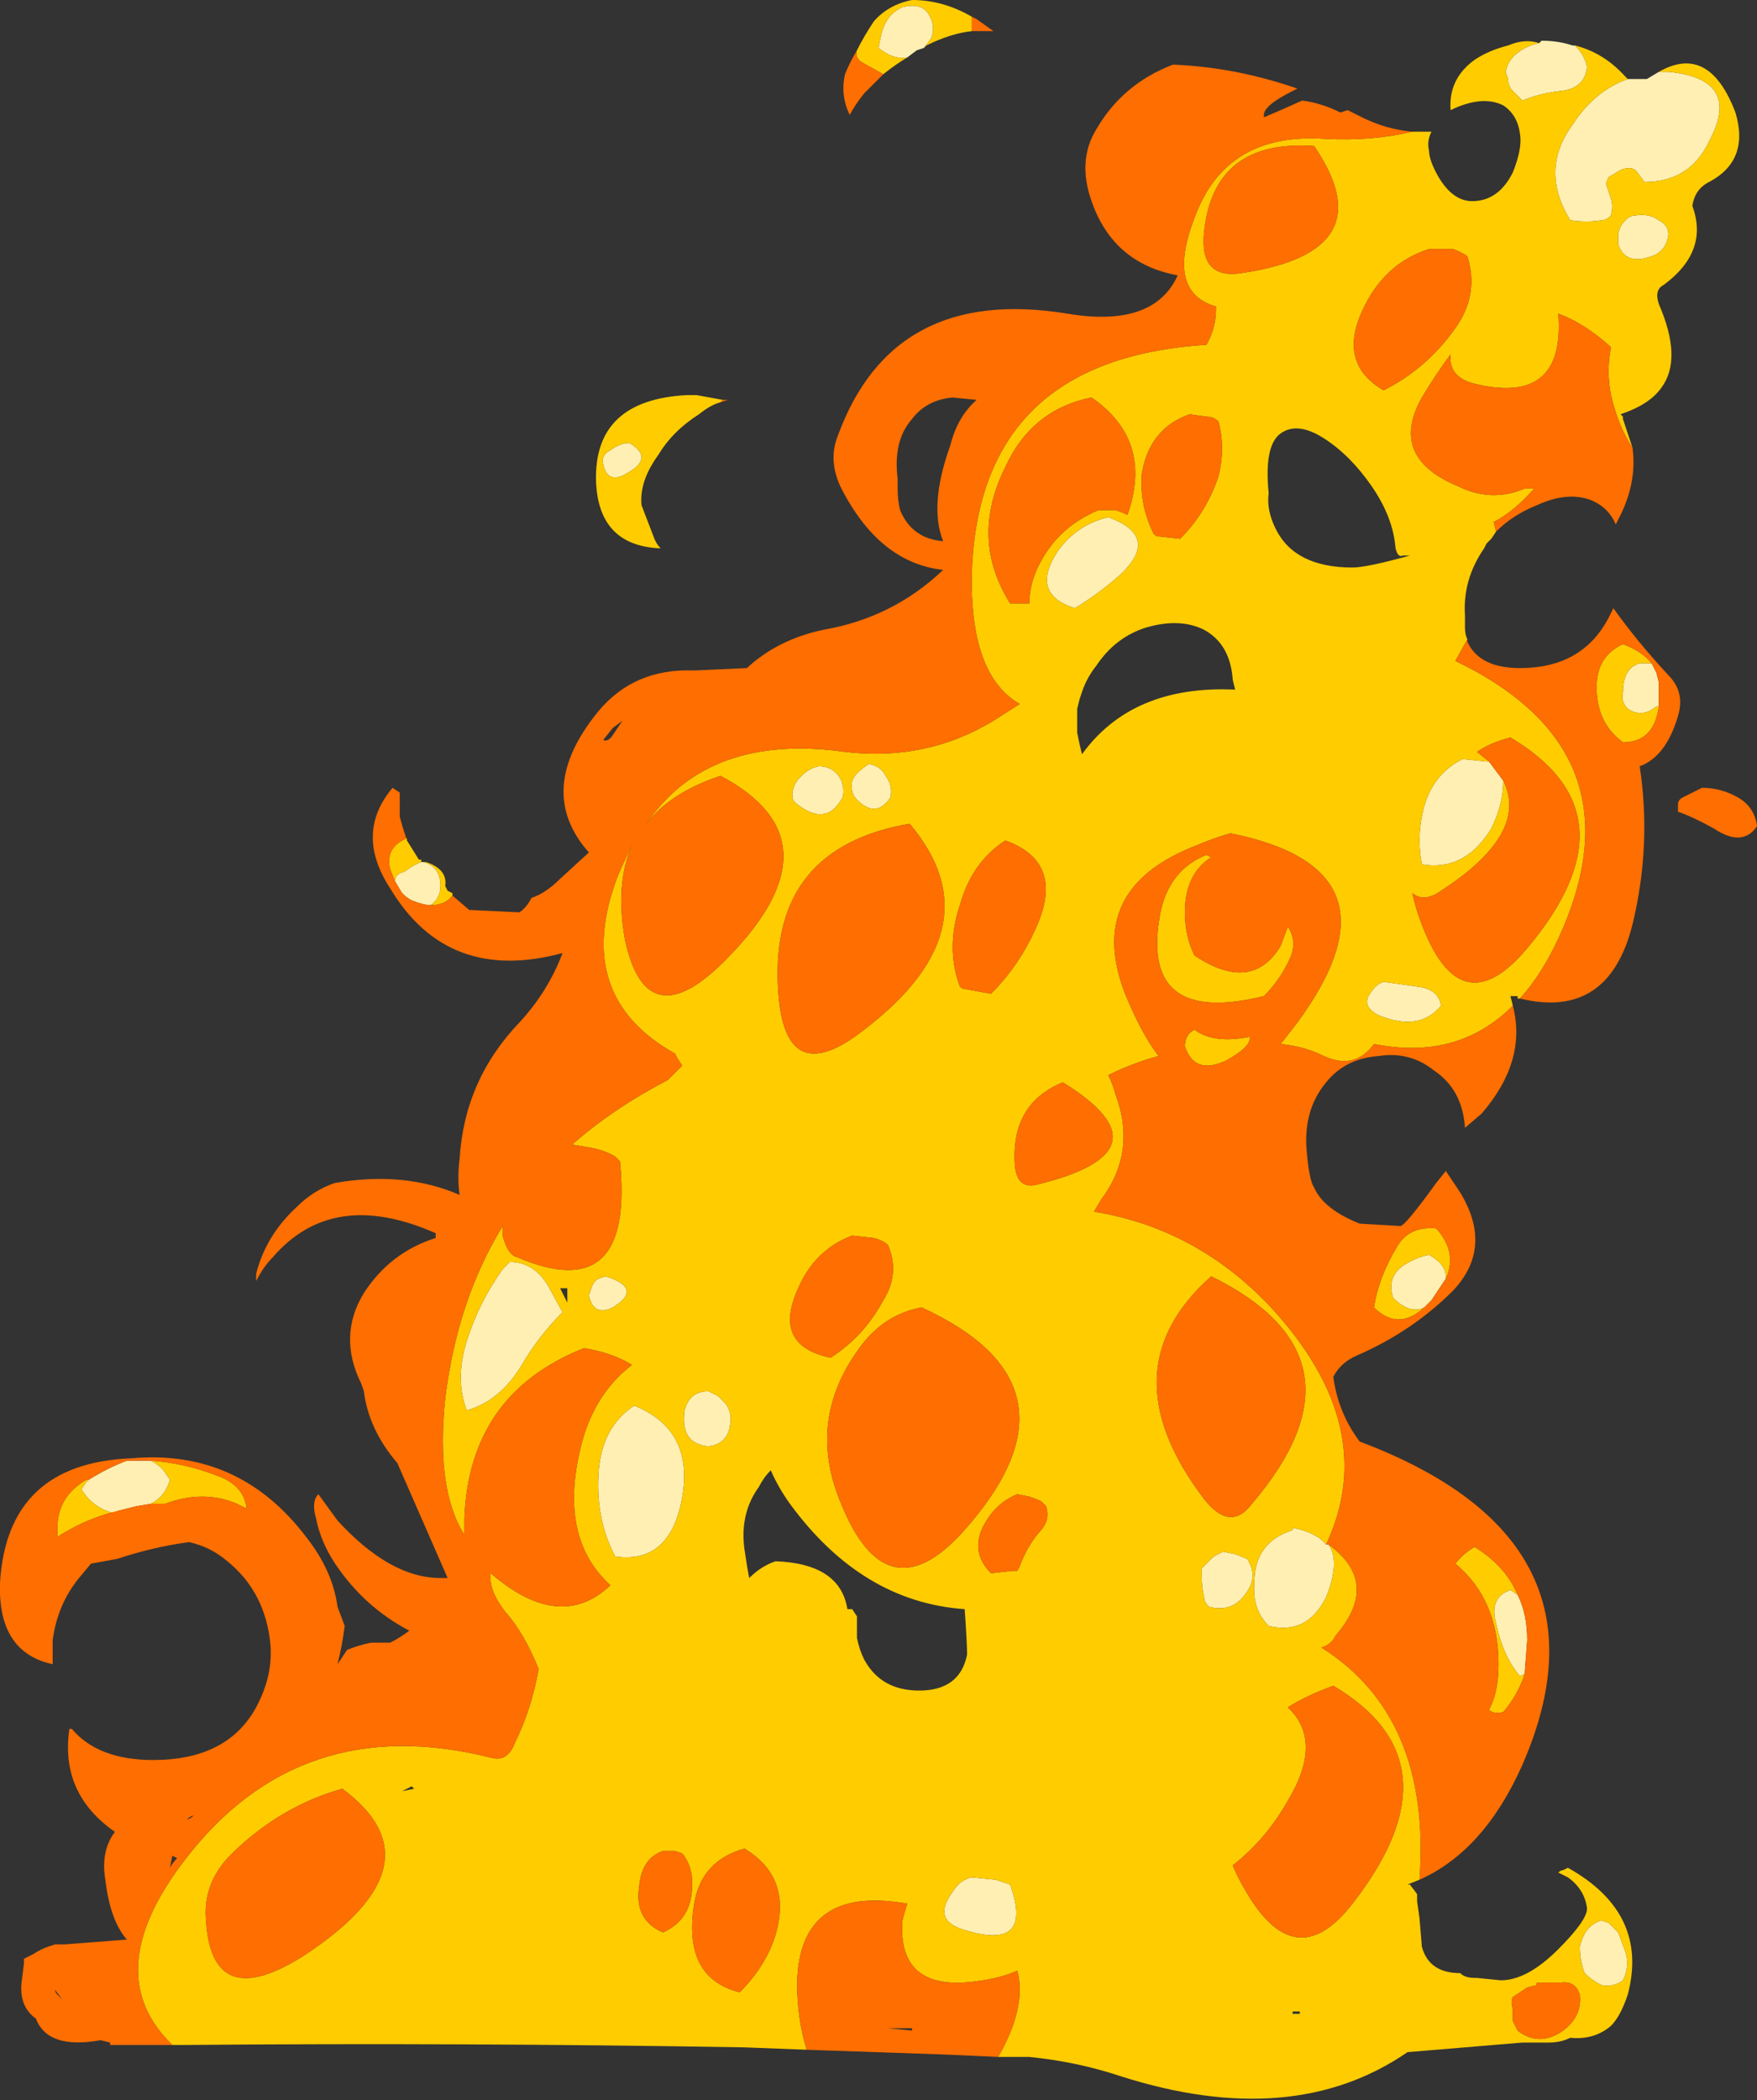<?xml version="1.0" encoding="UTF-8" standalone="no"?>
<svg xmlns:ffdec="https://www.free-decompiler.com/flash" xmlns:xlink="http://www.w3.org/1999/xlink" ffdec:objectType="shape" height="43.85px" width="36.7px" xmlns="http://www.w3.org/2000/svg">
  <rect width="100%" height="100%" fill="#333333" stroke="none"/>
  <g transform="matrix(1.0, 0.0, 0.0, 1.0, 0.0, 0.0)">
    <path d="M34.65 1.5 L34.85 1.5 Q36.4 1.65 35.7 2.95 35.3 3.8 34.35 3.8 L34.2 3.6 Q34.1 3.45 33.85 3.55 L33.6 3.7 Q33.55 3.8 33.55 3.85 33.6 4.0 33.65 4.15 33.7 4.3 33.65 4.5 33.55 4.6 33.45 4.6 33.15 4.65 32.8 4.6 32.15 3.55 32.85 2.6 33.3 1.9 34.0 1.65 L34.4 1.65 34.65 1.5 M32.9 0.95 Q33.1 1.15 33.15 1.4 33.1 1.85 32.6 1.9 32.15 1.95 31.8 2.1 L31.6 1.9 Q31.5 1.8 31.5 1.65 L31.45 1.5 Q31.5 1.25 31.7 1.1 31.9 0.95 32.15 0.9 L32.2 0.85 Q32.55 0.85 32.85 0.95 L32.9 0.95 M27.75 32.25 Q28.0 32.6 27.7 33.35 27.3 34.15 26.5 33.95 26.15 33.6 26.2 33.05 26.2 32.2 27.0 31.95 L27.0 31.9 Q27.5 32.0 27.7 32.25 L27.75 32.25 M33.8 4.95 Q33.8 4.75 33.95 4.6 34.05 4.5 34.15 4.5 34.45 4.45 34.65 4.6 34.85 4.7 34.85 4.9 34.8 5.25 34.5 5.35 33.95 5.55 33.8 5.1 L33.8 4.95 M9.0 18.9 Q8.85 18.9 8.6 18.8 8.5 18.75 8.4 18.65 L8.25 18.4 Q8.25 18.25 8.45 18.2 8.65 18.05 8.8 18.0 L8.85 18.0 Q9.2 18.1 9.2 18.5 9.2 18.75 9.0 18.9 M23.4 12.0 Q22.95 12.4 22.45 12.7 21.5 12.4 22.1 11.5 22.5 10.95 23.15 10.8 24.25 11.2 23.4 12.0 M34.65 14.75 L34.6 14.75 Q34.3 15.0 34.0 14.8 33.85 14.65 33.9 14.45 33.9 13.95 34.25 13.85 L34.5 13.85 34.6 14.05 34.65 14.25 34.65 14.75 M31.4 16.3 Q31.4 16.8 31.15 17.3 30.6 18.2 29.7 18.05 29.6 17.55 29.7 17.05 29.85 16.2 30.55 15.85 L31.05 15.9 31.1 15.9 Q31.25 16.1 31.4 16.3 M30.1 21.0 Q29.65 21.55 28.8 21.2 28.4 21.0 28.65 20.7 28.75 20.55 28.9 20.5 L29.6 20.6 Q30.05 20.65 30.1 21.0 M29.75 27.3 Q29.45 27.45 29.1 27.1 28.95 26.65 29.35 26.4 29.6 26.25 29.85 26.2 30.2 26.4 30.2 26.65 L30.2 26.7 29.9 27.15 29.75 27.3 M18.95 1.2 Q18.65 1.25 18.35 1.0 L18.4 0.75 Q18.5 0.3 18.85 0.15 19.25 0.05 19.4 0.3 19.55 0.55 19.45 0.8 L19.3 1.0 19.15 1.05 18.95 1.2 M12.6 9.7 Q12.55 9.5 12.75 9.4 12.95 9.25 13.15 9.25 13.65 9.55 13.15 9.85 12.7 10.15 12.6 9.7 M11.45 26.85 L11.75 27.4 Q11.25 27.9 10.9 28.5 10.45 29.25 9.75 29.45 9.5 28.8 9.75 28.0 10.0 27.2 10.5 26.5 L10.65 26.35 Q11.15 26.35 11.45 26.85 M17.6 16.65 Q17.25 17.3 16.6 16.75 16.55 16.7 16.55 16.6 16.55 16.45 16.65 16.3 16.85 16.05 17.1 16.0 17.4 16.0 17.55 16.25 17.65 16.45 17.6 16.65 M17.9 16.7 Q17.75 16.55 17.8 16.3 17.85 16.2 17.9 16.15 18.0 16.05 18.15 15.95 18.4 16.0 18.5 16.2 18.65 16.4 18.6 16.65 18.3 17.1 17.9 16.7 M12.8 27.3 Q12.4 27.5 12.3 27.05 L12.35 26.9 Q12.4 26.75 12.5 26.7 L12.65 26.65 Q13.45 26.9 12.8 27.3 M15.0 29.15 L15.15 29.3 Q15.3 29.5 15.25 29.75 15.2 30.15 14.8 30.2 14.2 30.15 14.3 29.45 14.4 29.05 14.8 29.05 14.9 29.1 15.0 29.15 M13.25 29.35 Q14.6 29.9 14.2 31.5 13.9 32.65 12.85 32.5 12.45 31.75 12.5 30.8 12.55 29.8 13.25 29.35 M19.9 39.5 Q20.05 39.25 20.3 39.2 L20.8 39.25 Q20.95 39.3 21.1 39.35 21.6 40.75 20.15 40.3 19.45 40.1 19.9 39.5 M3.15 30.5 Q3.35 30.6 3.45 30.75 L3.55 30.9 Q3.45 31.25 3.15 31.4 L2.85 31.45 2.45 31.55 2.4 31.6 Q1.95 31.5 1.7 31.1 L1.8 30.95 1.85 30.9 Q2.25 30.65 2.65 30.5 L3.15 30.5 M31.85 34.95 L31.75 35.0 Q31.4 34.6 31.25 33.9 31.1 33.35 31.55 33.2 L31.7 33.3 Q31.9 33.7 31.9 34.25 L31.85 34.9 31.85 34.95 M25.8 32.45 L26.05 32.55 Q26.25 32.85 26.1 33.15 25.8 33.7 25.25 33.55 25.15 33.45 25.15 33.35 25.1 33.15 25.1 32.9 L25.1 32.75 25.35 32.5 25.55 32.4 25.8 32.45 M33.7 40.25 L33.8 40.35 33.95 40.75 Q34.05 41.05 33.9 41.35 33.7 41.5 33.45 41.45 33.25 41.35 33.1 41.2 33.0 40.95 33.0 40.65 33.1 40.2 33.45 40.1 L33.6 40.15 33.7 40.25" fill="#ffefb2" fill-rule="evenodd" stroke="none"/>
    <path d="M34.65 1.5 Q35.7 0.9 36.25 2.35 36.55 3.35 35.7 3.8 35.4 3.95 35.35 4.3 35.7 5.25 34.75 5.95 34.55 6.05 34.65 6.35 35.15 7.5 34.7 8.1 34.45 8.45 33.85 8.65 L33.9 8.7 33.9 8.75 34.1 9.35 Q33.8 8.9 33.65 8.25 33.55 7.75 33.65 7.25 33.1 6.75 32.55 6.55 32.7 8.5 30.75 8.0 30.25 7.85 30.3 7.4 30.0 7.8 29.7 8.3 29.0 9.55 30.45 10.15 31.15 10.5 31.85 10.2 L32.05 10.2 Q31.6 10.7 31.2 10.9 L31.25 11.1 31.15 11.25 31.05 11.35 31.0 11.45 Q30.55 12.1 30.6 12.85 L30.6 13.1 Q30.6 13.25 30.65 13.35 L30.4 13.8 Q34.35 15.7 32.55 19.6 32.2 20.35 31.75 20.85 L31.7 20.85 31.7 20.8 31.55 20.8 31.6 21.0 Q30.45 22.15 28.7 21.8 28.3 22.35 27.65 22.05 27.25 21.85 26.75 21.8 L27.1 21.35 Q29.45 18.15 25.7 17.4 25.35 17.5 25.0 17.65 22.65 18.55 23.5 20.75 23.85 21.6 24.2 22.05 23.65 22.2 23.15 22.45 23.25 22.65 23.3 22.85 23.75 24.05 23.0 25.05 L22.85 25.3 Q25.0 25.65 26.55 27.3 28.85 29.8 27.7 32.25 27.5 32.0 27.0 31.9 L27.0 31.95 Q26.2 32.2 26.2 33.05 26.15 33.6 26.5 33.95 27.3 34.15 27.7 33.35 28.0 32.6 27.75 32.25 28.85 33.05 27.9 34.15 27.8 34.35 27.6 34.4 29.9 35.85 29.65 39.25 L29.4 39.35 29.45 39.35 29.6 39.55 29.6 39.7 29.65 40.05 29.7 40.65 Q29.85 41.2 30.5 41.2 30.6 41.3 30.8 41.3 L30.85 41.3 31.35 41.35 Q31.9 41.35 32.55 40.7 33.15 40.1 33.15 39.85 33.1 39.45 32.75 39.2 L32.55 39.1 Q32.6 39.05 32.65 39.05 L32.75 39.0 Q34.45 39.95 34.0 41.65 33.85 42.1 33.65 42.3 33.3 42.6 32.8 42.55 32.6 42.65 32.35 42.65 L31.8 42.65 29.4 42.85 Q27.0 44.5 23.4 43.35 22.5 43.05 21.5 42.95 L20.85 42.95 Q21.45 41.9 21.25 41.15 20.8 41.35 20.1 41.4 18.75 41.45 18.85 40.1 18.9 39.9 18.95 39.75 16.7 39.35 16.65 41.4 16.65 42.15 16.85 42.8 L15.55 42.75 Q9.7 42.65 3.85 42.7 L3.6 42.7 Q2.05 41.2 3.85 38.85 6.25 35.7 10.25 36.7 10.6 36.8 10.75 36.4 11.1 35.7 11.25 34.85 10.95 34.1 10.55 33.65 10.2 33.2 10.25 32.85 11.7 34.1 12.75 33.1 11.7 32.15 12.1 30.35 12.35 29.15 13.2 28.5 12.8 28.25 12.2 28.15 9.8 29.1 9.7 31.7 9.7 31.9 9.7 32.05 9.1 31.1 9.3 29.2 9.55 27.15 10.5 25.6 L10.5 25.8 Q10.6 26.2 10.8 26.25 13.25 27.3 12.95 24.25 L12.85 24.15 Q12.6 24.0 12.25 23.95 L11.95 23.9 Q12.8 23.15 13.95 22.55 L14.25 22.25 14.15 22.1 14.1 22.0 Q11.95 20.8 12.9 18.3 13.05 17.95 13.2 17.65 12.85 18.45 13.05 19.6 13.5 21.75 15.2 20.0 17.6 17.55 15.05 16.2 14.0 16.55 13.5 17.2 14.8 15.3 17.65 15.7 19.35 15.9 20.75 15.05 L21.3 14.7 Q20.25 14.1 20.3 11.95 20.45 7.5 25.2 7.2 25.4 6.85 25.4 6.45 L25.4 6.4 Q24.35 6.1 24.95 4.55 25.6 2.75 27.7 2.9 28.65 2.95 29.5 2.75 L29.9 2.75 Q29.8 2.95 29.85 3.15 29.85 3.35 30.05 3.7 30.35 4.2 30.75 4.2 31.3 4.2 31.6 3.6 31.8 3.1 31.75 2.8 31.7 2.4 31.4 2.2 31.1 2.05 30.7 2.15 30.5 2.2 30.3 2.3 30.25 1.65 30.8 1.25 31.1 1.05 31.5 0.95 31.85 0.8 32.15 0.9 31.9 0.95 31.7 1.1 31.5 1.25 31.45 1.5 L31.5 1.65 Q31.5 1.8 31.6 1.9 L31.8 2.1 Q32.15 1.95 32.6 1.9 33.1 1.85 33.15 1.4 33.1 1.15 32.9 0.95 33.5 1.1 33.95 1.6 L34.0 1.65 Q33.3 1.9 32.85 2.6 32.15 3.55 32.8 4.6 33.15 4.65 33.45 4.6 33.55 4.6 33.65 4.5 33.7 4.3 33.65 4.15 33.6 4.0 33.55 3.85 33.55 3.8 33.6 3.7 L33.85 3.55 Q34.1 3.45 34.2 3.6 L34.35 3.8 Q35.3 3.8 35.7 2.95 36.4 1.65 34.85 1.5 L34.65 1.5 M30.4 6.85 Q30.9 6.15 30.65 5.35 30.5 5.25 30.35 5.2 L29.85 5.2 Q28.9 5.5 28.45 6.5 27.95 7.6 28.9 8.15 29.8 7.7 30.4 6.85 M33.8 4.95 L33.8 5.1 Q33.95 5.55 34.5 5.35 34.8 5.25 34.85 4.9 34.85 4.7 34.65 4.6 34.45 4.45 34.15 4.5 34.05 4.5 33.95 4.6 33.8 4.75 33.8 4.95 M9.45 18.7 Q9.3 18.9 9.0 18.9 9.2 18.75 9.2 18.5 9.2 18.1 8.85 18.0 L8.9 18.0 Q9.35 18.15 9.3 18.5 L9.35 18.6 9.45 18.65 9.45 18.7 M8.25 18.4 L8.15 18.15 Q8.05 17.75 8.4 17.55 L8.5 17.5 8.5 17.55 8.75 17.95 8.8 17.95 8.8 18.0 Q8.65 18.05 8.45 18.2 8.25 18.25 8.25 18.4 M25.15 4.85 Q25.05 5.85 25.95 5.7 28.95 5.25 27.45 3.05 25.35 2.9 25.15 4.85 M27.65 9.15 Q27.1 8.8 26.75 9.05 26.4 9.3 26.5 10.3 26.45 10.65 26.65 11.05 27.05 11.85 28.25 11.85 28.55 11.85 29.45 11.6 L29.3 11.6 Q29.2 11.65 29.15 11.45 29.1 10.8 28.65 10.15 28.2 9.5 27.65 9.15 M25.45 8.8 Q25.35 8.7 25.2 8.7 L24.85 8.65 Q24.0 8.95 23.85 9.9 23.8 10.55 24.1 11.15 24.15 11.2 24.2 11.2 L24.65 11.25 Q25.2 10.7 25.45 9.95 25.6 9.35 25.45 8.8 M25.15 13.15 Q24.65 12.9 23.95 13.1 23.3 13.3 22.9 13.9 22.7 14.15 22.6 14.45 L22.55 14.6 22.5 14.8 22.5 15.3 Q22.55 15.55 22.6 15.75 23.65 14.3 25.8 14.4 L25.75 14.2 Q25.7 13.45 25.15 13.15 M23.4 12.0 Q24.25 11.2 23.15 10.8 22.5 10.95 22.1 11.5 21.5 12.4 22.45 12.7 22.95 12.4 23.4 12.0 M23.55 10.75 Q24.1 9.2 22.8 8.3 21.55 8.55 21.0 9.75 20.25 11.25 21.1 12.6 L21.5 12.6 Q21.5 12.2 21.7 11.8 22.1 11.0 22.95 10.65 L23.3 10.65 Q23.45 10.7 23.55 10.75 M34.5 13.85 L34.25 13.85 Q33.9 13.95 33.9 14.45 33.85 14.65 34.0 14.8 34.3 15.0 34.6 14.75 L34.65 14.75 Q34.55 15.5 33.9 15.5 33.35 15.1 33.35 14.35 33.35 13.7 33.9 13.45 34.3 13.6 34.5 13.85 M31.1 15.9 L31.05 15.9 30.55 15.85 Q29.85 16.2 29.7 17.05 29.6 17.55 29.7 18.05 30.6 18.2 31.15 17.3 31.4 16.8 31.4 16.3 31.95 17.4 30.1 18.6 29.75 18.85 29.5 18.65 29.6 19.1 29.8 19.55 30.6 21.35 31.9 19.8 34.25 17.0 31.55 15.4 31.15 15.5 30.85 15.7 L31.1 15.9 M30.1 21.0 Q30.05 20.65 29.6 20.6 L28.9 20.5 Q28.75 20.55 28.65 20.7 28.4 21.0 28.8 21.2 29.65 21.55 30.1 21.0 M25.3 17.9 Q24.75 18.25 24.75 19.05 24.75 19.55 24.95 19.95 26.15 20.75 26.75 19.75 L26.9 19.35 Q27.1 19.65 26.95 20.0 26.75 20.45 26.4 20.8 23.75 21.45 24.25 19.0 24.45 18.15 25.2 17.85 L25.3 17.9 M29.75 27.3 Q29.2 27.8 28.7 27.3 28.8 26.65 29.2 26.0 29.45 25.6 30.0 25.65 30.45 26.15 30.2 26.7 L30.2 26.65 Q30.2 26.4 29.85 26.2 29.6 26.25 29.35 26.4 28.95 26.65 29.1 27.1 29.45 27.45 29.75 27.3 M24.75 21.85 Q24.75 21.6 24.95 21.5 25.35 21.8 26.1 21.65 26.15 21.85 25.6 22.15 24.95 22.45 24.75 21.85 M20.3 0.35 L20.3 0.65 Q19.85 0.7 19.35 0.95 L19.3 1.0 19.45 0.8 Q19.55 0.55 19.4 0.3 19.25 0.05 18.85 0.15 18.5 0.3 18.4 0.75 L18.35 1.0 Q18.65 1.25 18.95 1.2 18.7 1.35 18.45 1.55 L18.0 1.3 Q17.85 1.2 17.9 1.05 18.05 0.75 18.25 0.45 18.55 0.1 19.05 0.0 19.7 0.0 20.3 0.35 M15.1 8.35 L15.05 8.4 Q14.85 8.45 14.6 8.65 14.05 9.0 13.75 9.5 13.35 10.05 13.4 10.55 L13.65 11.2 Q13.7 11.35 13.8 11.45 12.5 11.4 12.45 10.05 12.4 8.35 14.35 8.25 L14.55 8.25 15.1 8.35 M12.6 9.7 Q12.7 10.15 13.15 9.85 13.65 9.55 13.15 9.25 12.95 9.25 12.75 9.4 12.55 9.5 12.6 9.7 M17.9 16.7 Q18.3 17.1 18.6 16.65 18.65 16.4 18.5 16.2 18.4 16.0 18.15 15.95 18.0 16.05 17.9 16.15 17.85 16.2 17.8 16.3 17.75 16.55 17.9 16.7 M17.6 16.65 Q17.65 16.45 17.55 16.25 17.4 16.0 17.1 16.0 16.85 16.05 16.65 16.3 16.55 16.45 16.55 16.6 16.55 16.7 16.6 16.75 17.25 17.3 17.6 16.65 M11.45 26.85 Q11.15 26.35 10.65 26.35 L10.5 26.5 Q10.0 27.2 9.75 28.0 9.5 28.8 9.75 29.45 10.45 29.25 10.9 28.5 11.25 27.9 11.75 27.4 L11.45 26.85 M20.05 20.6 Q20.1 20.65 20.15 20.65 L20.7 20.75 Q21.3 20.15 21.65 19.35 22.25 18.0 21.0 17.55 20.3 18.0 20.05 18.9 19.75 19.8 20.05 20.6 M11.85 26.9 L11.7 26.9 11.85 27.2 11.85 26.9 M12.8 27.3 Q13.45 26.9 12.65 26.65 L12.5 26.7 Q12.4 26.75 12.35 26.9 L12.3 27.05 Q12.4 27.5 12.8 27.3 M21.85 31.45 L21.75 31.35 Q21.65 31.3 21.5 31.25 L21.25 31.2 Q20.75 31.4 20.5 31.95 20.3 32.45 20.7 32.85 L21.15 32.8 21.25 32.8 21.3 32.7 Q21.45 32.3 21.7 32.0 21.95 31.75 21.85 31.45 M19.0 17.2 Q16.1 17.7 16.25 20.6 16.35 22.7 17.85 21.65 20.9 19.45 19.0 17.2 M19.25 27.3 Q18.45 27.45 17.95 28.15 16.85 29.65 17.55 31.35 18.5 33.75 20.1 32.0 22.85 28.95 19.25 27.3 M22.2 22.6 Q21.1 23.05 21.2 24.35 21.25 24.8 21.6 24.75 24.55 24.05 22.2 22.6 M18.45 27.15 Q18.8 26.6 18.55 26.0 18.45 25.9 18.25 25.85 L17.8 25.8 Q17.0 26.1 16.65 26.95 16.15 28.1 17.35 28.35 18.05 27.9 18.45 27.15 M19.2 35.3 Q20.05 35.3 20.2 34.55 20.2 34.3 20.15 33.6 18.0 33.45 16.5 31.4 16.25 31.05 16.1 30.7 15.95 30.85 15.85 31.05 15.45 31.6 15.55 32.35 15.6 32.7 15.65 32.95 15.9 32.7 16.2 32.6 17.55 32.65 17.7 33.6 L17.8 33.6 17.9 33.75 17.9 34.2 Q17.95 34.45 18.05 34.65 18.4 35.3 19.2 35.3 M13.25 29.35 Q12.55 29.8 12.5 30.8 12.45 31.75 12.85 32.5 13.9 32.65 14.2 31.5 14.6 29.9 13.25 29.35 M15.0 29.15 Q14.9 29.1 14.8 29.05 14.4 29.05 14.3 29.45 14.2 30.15 14.8 30.2 15.2 30.15 15.25 29.75 15.3 29.5 15.15 29.3 L15.0 29.15 M15.45 41.6 Q16.0 41.05 16.2 40.4 16.55 39.2 15.55 38.6 14.65 38.85 14.5 39.75 14.25 41.3 15.45 41.6 M14.25 38.7 L14.1 38.65 13.85 38.65 Q13.4 38.8 13.35 39.4 13.25 40.1 13.85 40.35 14.4 40.1 14.45 39.5 14.5 39.0 14.25 38.7 M19.9 39.5 Q19.45 40.1 20.15 40.3 21.6 40.75 21.1 39.35 20.95 39.3 20.8 39.25 L20.3 39.2 Q20.05 39.25 19.9 39.5 M3.15 30.5 Q3.85 30.55 4.5 30.8 5.1 31.0 5.15 31.5 L4.95 31.4 Q4.25 31.1 3.45 31.4 L3.15 31.4 Q3.45 31.25 3.55 30.9 L3.45 30.75 Q3.35 30.6 3.15 30.5 M2.45 31.55 Q1.85 31.7 1.35 32.0 1.25 32.05 1.2 32.1 1.2 32.0 1.2 31.9 1.2 31.25 1.8 30.9 L1.85 30.9 1.8 30.95 1.7 31.1 Q1.95 31.5 2.4 31.6 L2.45 31.55 M4.9 38.65 Q4.25 39.25 4.3 40.05 4.4 42.1 6.4 40.8 9.25 38.9 7.15 37.35 5.9 37.7 4.9 38.65 M8.4 37.4 L8.65 37.35 8.6 37.3 8.4 37.4 M31.7 33.3 L31.55 33.2 Q31.1 33.35 31.25 33.9 31.4 34.6 31.75 35.0 L31.85 34.95 Q31.7 35.4 31.4 35.75 31.2 35.8 31.1 35.7 31.3 35.35 31.3 34.75 31.3 33.4 30.4 32.65 30.55 32.45 30.8 32.3 31.45 32.7 31.7 33.3 M25.8 32.45 L25.55 32.4 25.35 32.5 25.1 32.75 25.1 32.9 Q25.1 33.15 25.15 33.35 25.15 33.45 25.25 33.55 25.8 33.7 26.1 33.15 26.25 32.85 26.05 32.55 L25.8 32.45 M25.15 31.3 Q25.7 32.0 26.15 31.4 28.75 28.35 25.3 26.65 23.1 28.6 25.15 31.3 M26.0 39.45 Q27.05 41.3 28.25 39.75 30.55 36.8 27.85 35.2 27.3 35.4 26.9 35.65 27.65 36.35 26.9 37.6 26.45 38.4 25.75 38.95 25.85 39.2 26.0 39.45 M27.15 42.0 L27.0 42.0 27.0 42.05 27.15 42.05 27.15 42.0 M31.6 42.2 L31.7 42.4 Q32.15 42.75 32.65 42.4 33.05 42.1 33.0 41.65 32.9 41.35 32.6 41.4 L32.1 41.4 32.1 41.45 31.9 41.5 31.6 41.7 Q31.55 41.8 31.6 41.95 L31.6 42.2 M33.7 40.25 L33.6 40.15 33.45 40.1 Q33.1 40.2 33.0 40.65 33.0 40.95 33.1 41.2 33.25 41.35 33.45 41.45 33.7 41.5 33.9 41.35 34.05 41.05 33.95 40.75 L33.8 40.35 33.7 40.25" fill="#ffcc00" fill-rule="evenodd" stroke="none"/>
    <path d="M29.5 2.75 Q28.65 2.95 27.7 2.9 25.6 2.75 24.95 4.55 24.35 6.1 25.4 6.4 L25.4 6.45 Q25.4 6.85 25.2 7.2 20.45 7.5 20.3 11.95 20.25 14.1 21.3 14.7 L20.75 15.05 Q19.35 15.9 17.65 15.7 14.8 15.3 13.5 17.2 14.0 16.55 15.05 16.2 17.6 17.55 15.2 20.0 13.5 21.75 13.05 19.6 12.85 18.45 13.2 17.65 13.05 17.95 12.9 18.3 11.95 20.8 14.1 22.0 L14.15 22.1 14.25 22.25 13.95 22.55 Q12.8 23.15 11.95 23.9 L12.25 23.95 Q12.6 24.0 12.85 24.15 L12.95 24.25 Q13.25 27.3 10.8 26.25 10.6 26.2 10.5 25.8 L10.5 25.6 Q9.55 27.15 9.3 29.2 9.1 31.1 9.7 32.05 9.7 31.9 9.7 31.7 9.8 29.1 12.2 28.15 12.8 28.25 13.2 28.5 12.35 29.15 12.1 30.35 11.7 32.15 12.75 33.1 11.7 34.1 10.25 32.85 10.2 33.2 10.55 33.65 10.95 34.1 11.25 34.85 11.1 35.7 10.75 36.4 10.6 36.8 10.25 36.7 6.25 35.7 3.85 38.85 2.05 41.2 3.6 42.7 L2.3 42.7 2.3 42.65 2.1 42.6 Q1.0 42.8 0.75 42.15 0.4 41.9 0.45 41.4 L0.5 41.0 0.5 40.9 Q0.6 40.85 0.7 40.8 0.85 40.7 1.0 40.65 L1.15 40.6 1.35 40.6 2.65 40.5 Q2.3 40.1 2.2 39.25 2.1 38.65 2.4 38.25 1.25 37.45 1.45 36.1 L1.5 36.1 Q2.05 36.75 3.2 36.75 4.75 36.75 5.35 35.65 5.7 35.0 5.65 34.35 5.55 33.25 4.75 32.6 4.4 32.3 3.95 32.2 3.2 32.3 2.45 32.55 L1.9 32.65 1.65 32.95 Q1.2 33.5 1.1 34.25 L1.1 34.3 Q1.1 34.5 1.1 34.75 -0.05 34.5 0.0 33.05 0.15 30.55 2.75 30.45 5.0 30.25 6.4 32.1 6.95 32.8 7.05 33.55 L7.2 33.95 Q7.15 34.35 7.05 34.75 L7.25 34.45 Q7.5 34.35 7.75 34.3 L8.15 34.3 Q8.35 34.2 8.55 34.05 7.6 33.55 7.0 32.65 6.7 32.2 6.6 31.7 6.5 31.35 6.65 31.2 L7.05 31.75 Q8.15 32.95 9.2 32.95 L9.35 32.95 8.3 30.55 Q7.7 29.85 7.6 29.05 L7.55 28.9 Q7.05 27.9 7.6 27.0 8.15 26.15 9.1 25.85 L9.1 25.75 Q6.95 24.8 5.7 26.25 5.5 26.45 5.35 26.75 L5.35 26.6 Q5.55 25.8 6.2 25.2 6.55 24.85 7.0 24.7 8.45 24.45 9.6 24.95 9.55 24.6 9.6 24.2 9.7 22.55 10.85 21.35 11.45 20.7 11.75 19.9 9.35 20.55 8.15 18.55 7.4 17.4 8.2 16.45 L8.35 16.55 Q8.35 16.8 8.35 17.05 8.4 17.25 8.5 17.55 L8.5 17.5 8.4 17.55 Q8.05 17.75 8.15 18.15 L8.25 18.4 8.4 18.65 Q8.5 18.75 8.6 18.8 8.85 18.9 9.0 18.9 9.3 18.9 9.45 18.7 L9.8 19.0 10.85 19.05 Q11.0 18.95 11.1 18.75 11.4 18.65 11.7 18.35 L12.3 17.8 Q11.15 16.5 12.5 14.85 13.25 13.95 14.5 14.0 L15.6 13.95 Q16.25 13.35 17.2 13.15 18.65 12.9 19.7 11.9 18.35 11.75 17.55 10.15 17.3 9.6 17.5 9.1 18.65 5.95 22.3 6.55 24.1 6.85 24.6 5.75 23.25 5.5 22.8 4.2 22.5 3.35 22.9 2.7 23.45 1.75 24.5 1.35 25.8 1.4 27.1 1.85 L27.0 1.9 Q26.4 2.2 26.4 2.4 L26.4 2.45 26.75 2.3 27.2 2.1 Q27.6 2.15 28.0 2.35 L28.15 2.3 28.45 2.45 Q28.95 2.7 29.5 2.75 M16.85 42.8 Q16.65 42.15 16.65 41.4 16.7 39.35 18.95 39.75 18.9 39.9 18.85 40.1 18.75 41.45 20.1 41.4 20.8 41.35 21.25 41.15 21.45 41.9 20.85 42.95 L19.75 42.9 16.85 42.8 M29.65 39.25 Q29.9 35.85 27.6 34.4 27.8 34.35 27.9 34.15 28.85 33.05 27.75 32.25 L27.7 32.25 Q28.85 29.8 26.55 27.3 25.0 25.65 22.85 25.3 L23.0 25.05 Q23.75 24.05 23.3 22.85 23.25 22.65 23.15 22.45 23.65 22.2 24.2 22.05 23.85 21.6 23.5 20.75 22.65 18.55 25.0 17.65 25.35 17.5 25.7 17.4 29.45 18.15 27.1 21.35 L26.75 21.8 Q27.25 21.85 27.65 22.05 28.3 22.35 28.7 21.8 30.45 22.15 31.6 21.0 31.9 22.15 30.95 23.25 L30.6 23.55 Q30.55 22.75 29.95 22.35 29.45 21.95 28.8 22.05 28.1 22.1 27.7 22.6 27.2 23.2 27.3 24.1 27.35 24.65 27.45 24.8 27.65 25.25 28.4 25.55 L29.25 25.6 Q29.35 25.6 30.0 24.7 L30.2 24.45 30.5 24.9 Q31.2 26.05 30.35 26.95 29.5 27.8 28.35 28.3 28.0 28.45 27.85 28.75 27.95 29.5 28.4 30.1 33.85 32.15 31.8 36.85 31.0 38.65 29.65 39.25 M31.75 20.85 Q32.2 20.35 32.55 19.6 34.35 15.7 30.4 13.8 L30.65 13.35 30.65 13.4 Q30.9 13.95 31.75 13.95 33.05 13.95 33.6 12.9 L33.7 12.7 Q34.2 13.4 34.85 14.1 35.2 14.45 35.05 14.95 34.8 15.8 34.25 16.0 34.5 17.65 34.1 19.3 33.6 21.3 31.75 20.85 M31.25 11.1 L31.2 10.9 Q31.6 10.7 32.05 10.2 L31.85 10.2 Q31.15 10.5 30.45 10.15 29.0 9.55 29.7 8.3 30.0 7.8 30.3 7.4 30.25 7.85 30.75 8.0 32.7 8.5 32.55 6.55 33.1 6.75 33.65 7.25 33.55 7.75 33.65 8.25 33.8 8.9 34.1 9.35 34.2 10.1 33.8 10.85 L33.75 10.95 Q33.6 10.6 33.25 10.45 32.75 10.25 32.1 10.55 31.6 10.75 31.25 11.1 M30.4 6.85 Q29.8 7.7 28.9 8.15 27.95 7.6 28.45 6.5 28.9 5.5 29.85 5.2 L30.35 5.2 Q30.5 5.25 30.65 5.35 30.9 6.15 30.4 6.85 M25.15 4.85 Q25.35 2.9 27.45 3.05 28.95 5.25 25.95 5.7 25.05 5.85 25.15 4.85 M25.45 8.8 Q25.6 9.35 25.45 9.95 25.2 10.7 24.65 11.25 L24.2 11.2 Q24.15 11.2 24.1 11.15 23.8 10.55 23.85 9.9 24.0 8.95 24.85 8.65 L25.2 8.7 Q25.35 8.7 25.45 8.8 M23.55 10.75 Q23.45 10.7 23.3 10.65 L22.95 10.65 Q22.1 11.0 21.7 11.8 21.5 12.2 21.5 12.6 L21.1 12.6 Q20.25 11.25 21.0 9.75 21.55 8.55 22.8 8.3 24.1 9.2 23.55 10.75 M34.5 13.85 Q34.3 13.6 33.9 13.45 33.35 13.7 33.35 14.35 33.35 15.1 33.9 15.5 34.55 15.5 34.65 14.75 L34.65 14.25 34.6 14.05 34.5 13.85 M31.1 15.9 L30.85 15.7 Q31.15 15.5 31.55 15.4 34.25 17.0 31.9 19.8 30.6 21.35 29.8 19.55 29.6 19.1 29.5 18.65 29.75 18.85 30.1 18.6 31.95 17.4 31.4 16.3 31.25 16.1 31.1 15.9 M25.3 17.9 L25.2 17.85 Q24.45 18.15 24.25 19.0 23.75 21.45 26.4 20.8 26.75 20.45 26.95 20.0 27.1 19.65 26.9 19.35 L26.75 19.75 Q26.15 20.75 24.95 19.95 24.75 19.55 24.75 19.05 24.75 18.25 25.3 17.9 M24.75 21.85 Q24.95 22.45 25.6 22.15 26.15 21.85 26.1 21.65 25.35 21.8 24.95 21.5 24.75 21.6 24.75 21.85 M30.2 26.7 Q30.45 26.15 30.0 25.65 29.45 25.6 29.2 26.0 28.8 26.65 28.7 27.3 29.2 27.8 29.75 27.3 L29.9 27.15 30.2 26.7 M35.55 16.45 Q35.95 16.45 36.3 16.65 36.65 16.85 36.7 17.25 36.4 17.7 35.8 17.3 35.35 17.05 35.05 16.95 L35.05 16.8 Q35.05 16.7 35.15 16.65 L35.55 16.45 M20.3 0.65 L20.3 0.35 20.4 0.4 20.75 0.65 20.3 0.65 M17.9 1.05 Q17.85 1.2 18.0 1.3 L18.45 1.55 18.05 1.95 Q17.85 2.2 17.75 2.4 17.55 2.0 17.65 1.55 17.75 1.3 17.9 1.05 M15.05 8.4 L15.1 8.35 15.2 8.35 15.05 8.4 M19.9 8.3 Q19.35 8.35 19.05 8.75 18.65 9.2 18.75 10.0 L18.75 10.2 Q18.75 10.45 18.8 10.65 19.05 11.25 19.7 11.3 19.4 10.55 19.85 9.3 20.0 8.7 20.4 8.35 L19.9 8.3 M20.05 20.6 Q19.75 19.8 20.05 18.9 20.3 18.0 21.0 17.55 22.25 18.0 21.65 19.35 21.3 20.15 20.7 20.75 L20.15 20.65 Q20.1 20.65 20.05 20.6 M13.0 15.05 L12.8 15.2 12.6 15.45 Q12.7 15.5 12.8 15.35 L13.0 15.05 M18.45 27.15 Q18.05 27.9 17.35 28.35 16.15 28.1 16.65 26.95 17.0 26.1 17.8 25.8 L18.25 25.85 Q18.45 25.9 18.55 26.0 18.8 26.6 18.45 27.15 M22.2 22.6 Q24.55 24.05 21.6 24.75 21.25 24.8 21.2 24.35 21.1 23.05 22.2 22.6 M19.25 27.3 Q22.85 28.95 20.1 32.0 18.5 33.75 17.55 31.35 16.85 29.65 17.95 28.15 18.45 27.45 19.25 27.3 M19.0 17.2 Q20.9 19.45 17.85 21.65 16.35 22.7 16.25 20.6 16.1 17.7 19.0 17.2 M21.85 31.45 Q21.95 31.75 21.7 32.0 21.45 32.3 21.3 32.7 L21.25 32.8 21.15 32.8 20.7 32.85 Q20.3 32.45 20.5 31.95 20.75 31.4 21.25 31.2 L21.5 31.25 Q21.65 31.3 21.75 31.35 L21.85 31.45 M14.25 38.7 Q14.5 39.0 14.45 39.5 14.4 40.1 13.85 40.35 13.25 40.1 13.35 39.4 13.4 38.8 13.85 38.65 L14.1 38.65 14.25 38.7 M15.45 41.6 Q14.25 41.3 14.5 39.75 14.65 38.85 15.55 38.6 16.55 39.2 16.2 40.4 16.0 41.05 15.45 41.6 M18.55 42.35 L19.05 42.4 19.05 42.35 18.55 42.35 M3.15 31.4 L3.45 31.4 Q4.25 31.1 4.95 31.4 L5.15 31.5 Q5.1 31.0 4.5 30.8 3.85 30.55 3.15 30.5 L2.65 30.5 Q2.25 30.65 1.85 30.9 L1.8 30.9 Q1.2 31.25 1.2 31.9 1.2 32.0 1.2 32.1 1.25 32.05 1.35 32.0 1.85 31.7 2.45 31.55 L2.85 31.45 3.15 31.4 M3.6 38.75 L3.55 39.0 Q3.6 38.9 3.7 38.8 L3.6 38.75 M3.9 38.0 L4.0 37.95 4.05 37.9 3.95 37.95 3.9 38.0 M1.15 41.55 Q1.15 41.6 1.2 41.65 L1.3 41.75 1.15 41.55 M4.9 38.65 Q5.9 37.7 7.15 37.35 9.25 38.9 6.4 40.8 4.4 42.1 4.3 40.05 4.25 39.25 4.9 38.65 M31.7 33.3 Q31.45 32.7 30.8 32.3 30.55 32.45 30.4 32.65 31.3 33.4 31.3 34.75 31.3 35.35 31.1 35.7 31.2 35.8 31.4 35.75 31.7 35.4 31.85 34.95 L31.85 34.9 31.9 34.25 Q31.9 33.7 31.7 33.3 M25.15 31.3 Q23.1 28.6 25.3 26.65 28.75 28.35 26.15 31.4 25.7 32.0 25.15 31.3 M26.0 39.45 Q25.85 39.2 25.75 38.95 26.45 38.4 26.9 37.6 27.65 36.35 26.9 35.65 27.3 35.4 27.85 35.2 30.55 36.8 28.25 39.75 27.05 41.3 26.0 39.45 M31.6 42.2 L31.6 41.95 Q31.55 41.8 31.6 41.7 L31.9 41.5 32.1 41.45 32.1 41.4 32.6 41.4 Q32.9 41.35 33.0 41.65 33.05 42.1 32.65 42.4 32.15 42.75 31.7 42.4 L31.6 42.2" fill="#ff6e00" fill-rule="evenodd" stroke="none"/>
  </g>
</svg>
